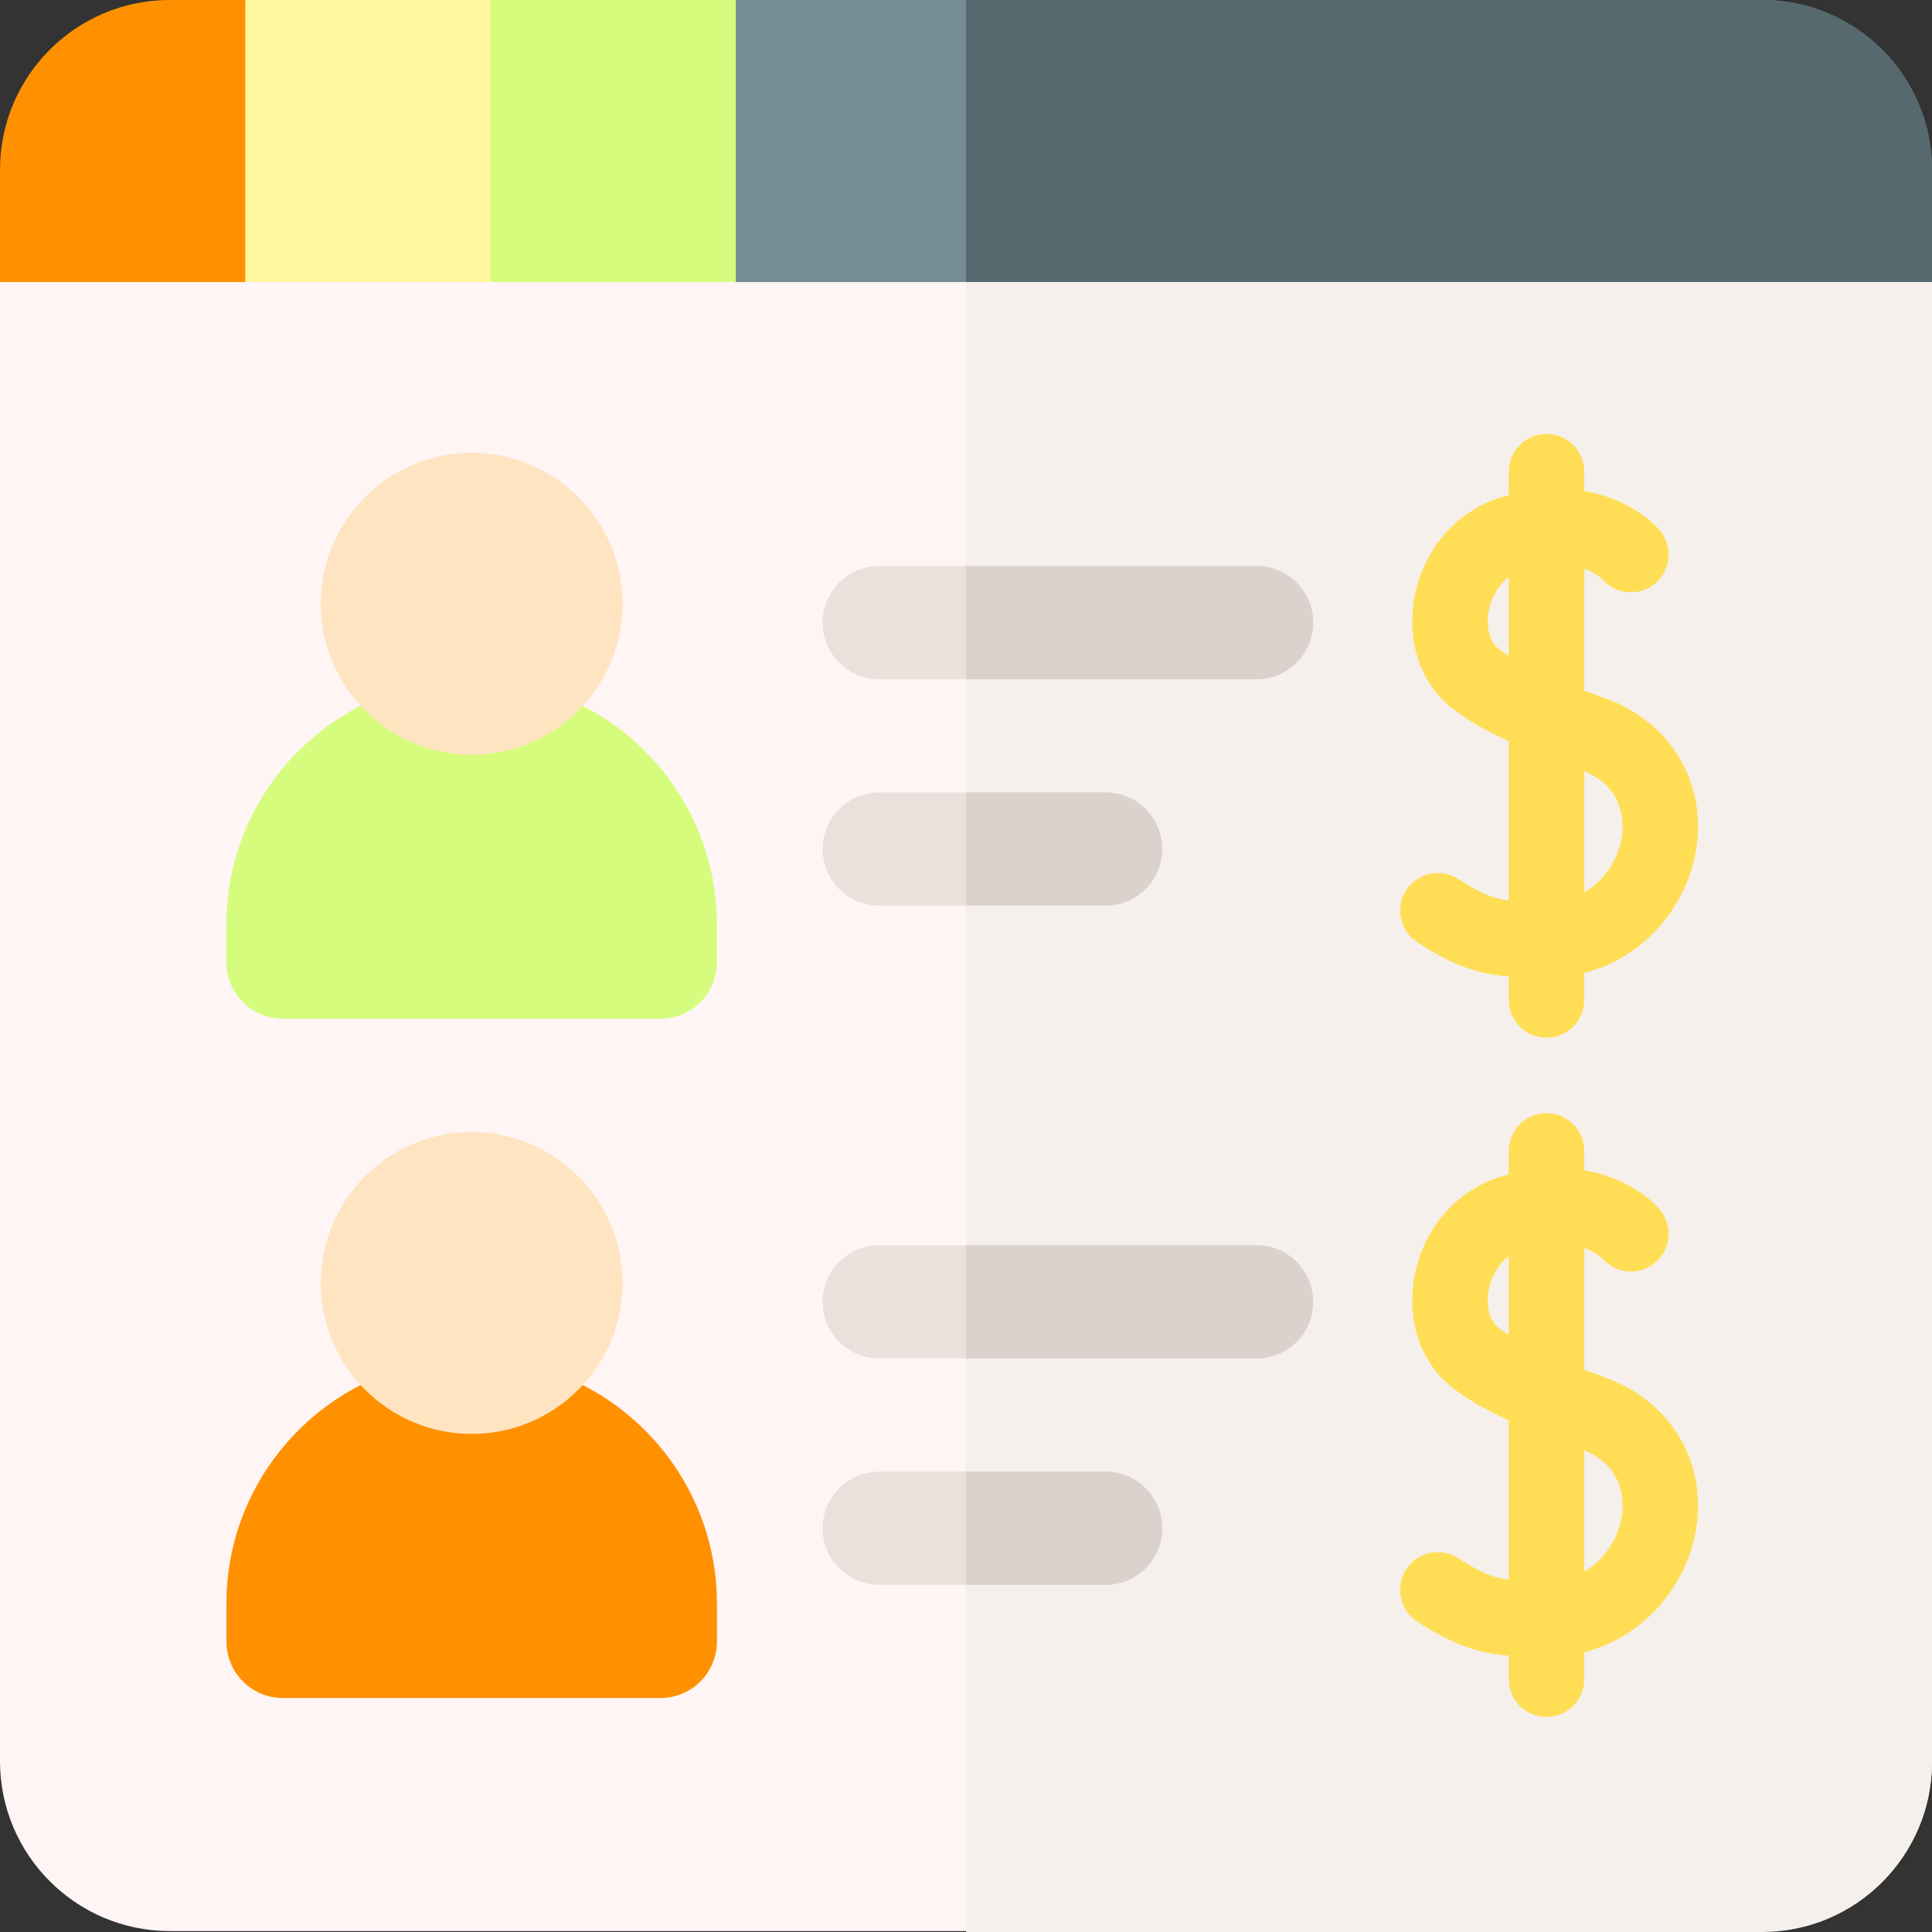 <svg id="Capa_1" enable-background="new 0 0 512 512" height="512" viewBox="0 0 512 512" width="512" xmlns="http://www.w3.org/2000/svg"><rect x="0" y="0" width="512" height="512" fill="#333333" stroke="none"/><g><path d="m45 0c-24.853 0-45 20.147-45 45v30c0 8.284 6.716 15 15 15h66l-16-90z" fill="#ff9100"/><path d="m65 0v90h81l-16-90z" fill="#fff79f"/><g><g><g><path d="m130 0v90h89l-24-90z" fill="#d6fc7e"/><path d="m467 0h-272v90h302c8.284 0 15-6.716 15-15v-30c0-24.853-20.147-45-45-45z" fill="#738c96"/><path d="m467 0h-211v90h241c8.284 0 15-6.716 15-15v-30c0-24.853-20.147-45-45-45z" fill="#55696e"/></g><path d="m0 74.75v392c0 24.813 20.187 45 45 45h422c24.813 0 45-20.187 45-45v-392z" fill="#fff5f5"/><path d="m256 512h211c24.813 0 45-20.187 45-45v-392h-256z" fill="#f5f0eb"/></g><g><g><path d="m175 450h-100c-8.284 0-15-6.716-15-15v-10c0-35.841 29.159-65 65-65s65 29.159 65 65v10c0 8.284-6.716 15-15 15z" fill="#ff9100"/></g><g><path d="m125 380c-22.056 0-40-17.944-40-40s17.944-40 40-40 40 17.944 40 40-17.944 40-40 40z" fill="#ffe4c2"/></g></g><g><g><path d="m175 270h-100c-8.284 0-15-6.716-15-15v-10c0-35.841 29.159-65 65-65s65 29.159 65 65v10c0 8.284-6.716 15-15 15z" fill="#d6fc7e"/></g><g><path d="m125 200c-22.056 0-40-17.944-40-40s17.944-40 40-40 40 17.944 40 40-17.944 40-40 40z" fill="#ffe4c2"/></g></g><path d="m425.128 184.945c-1.741-.616-3.514-1.255-5.29-1.914v-32.312c3.057 1.127 4.647 2.659 4.873 2.888 3.637 4.101 9.908 4.513 14.051.904 4.164-3.628 4.598-9.945.97-14.109-3.323-3.814-10.186-8.594-19.894-10.275v-5.127c0-5.523-4.477-10-10-10s-10 4.477-10 10v6.223c-.617.163-1.237.337-1.865.526-11.853 3.571-20.706 13.689-23.102 26.407-2.199 11.67 1.59 22.963 9.889 29.472 3.917 3.072 8.691 5.888 15.079 8.816v42.236c-4.52-.636-7.905-2.171-13.307-5.705-4.623-3.024-10.82-1.728-13.843 2.895-3.023 4.622-1.728 10.819 2.895 13.843 9.488 6.207 16.18 8.387 24.255 9.085v6.202c0 5.523 4.477 10 10 10s10-4.477 10-10v-7.162c16.616-4.215 27.266-18.408 29.618-32.403 3.027-18.004-6.75-34.277-24.329-40.49zm-28.025-13.054c-2.365-1.854-3.376-5.792-2.578-10.031.579-3.072 2.261-6.615 5.313-8.956v20.913c-.984-.631-1.902-1.273-2.735-1.926zm32.631 50.229c-.911 5.42-4.27 11.117-9.895 14.339v-32.121c10.821 4.558 10.552 13.873 9.895 17.782z" fill="#ffde55"/><path d="m425.128 364.945c-1.741-.616-3.514-1.255-5.29-1.914v-32.312c3.057 1.127 4.647 2.659 4.873 2.888 3.637 4.101 9.908 4.513 14.051.904 4.164-3.628 4.598-9.945.97-14.109-3.323-3.814-10.186-8.593-19.894-10.274v-5.128c0-5.523-4.477-10-10-10s-10 4.477-10 10v6.224c-.617.163-1.237.336-1.865.526-11.853 3.571-20.706 13.689-23.102 26.407-2.199 11.67 1.59 22.963 9.889 29.472 3.917 3.072 8.691 5.888 15.079 8.816v42.237c-4.52-.636-7.905-2.172-13.307-5.706-4.623-3.024-10.82-1.728-13.843 2.895-3.023 4.622-1.728 10.819 2.895 13.843 9.488 6.207 16.18 8.387 24.255 9.085v6.201c0 5.523 4.477 10 10 10s10-4.477 10-10v-7.162c16.616-4.215 27.266-18.408 29.618-32.403 3.027-18.004-6.75-34.277-24.329-40.49zm-28.025-13.054c-2.365-1.854-3.376-5.792-2.578-10.031.579-3.072 2.261-6.615 5.313-8.956v20.913c-.984-.631-1.902-1.273-2.735-1.926zm32.631 50.229c-.911 5.42-4.27 11.117-9.895 14.339v-32.121c10.821 4.558 10.552 13.873 9.895 17.782z" fill="#ffde55"/><g><path d="m293 240h-60c-8.284 0-15-6.716-15-15s6.716-15 15-15h60c8.284 0 15 6.716 15 15s-6.716 15-15 15z" fill="#ebe1dc"/></g><path d="m293 210h-37v30h37c8.284 0 15-6.716 15-15s-6.716-15-15-15z" fill="#dcd2cd"/><g><path d="m333 180h-100c-8.284 0-15-6.716-15-15s6.716-15 15-15h100c8.284 0 15 6.716 15 15s-6.716 15-15 15z" fill="#ebe1dc"/></g><path d="m333 150h-77v30h77c8.284 0 15-6.716 15-15s-6.716-15-15-15z" fill="#dcd2cd"/><g><path d="m293 420h-60c-8.284 0-15-6.716-15-15s6.716-15 15-15h60c8.284 0 15 6.716 15 15s-6.716 15-15 15z" fill="#ebe1dc"/></g><path d="m293 390h-37v30h37c8.284 0 15-6.716 15-15s-6.716-15-15-15z" fill="#dcd2cd"/><g><path d="m333 360h-100c-8.284 0-15-6.716-15-15s6.716-15 15-15h100c8.284 0 15 6.716 15 15s-6.716 15-15 15z" fill="#ebe1dc"/></g><path d="m333 330h-77v30h77c8.284 0 15-6.716 15-15s-6.716-15-15-15z" fill="#dcd2cd"/></g></g></svg>